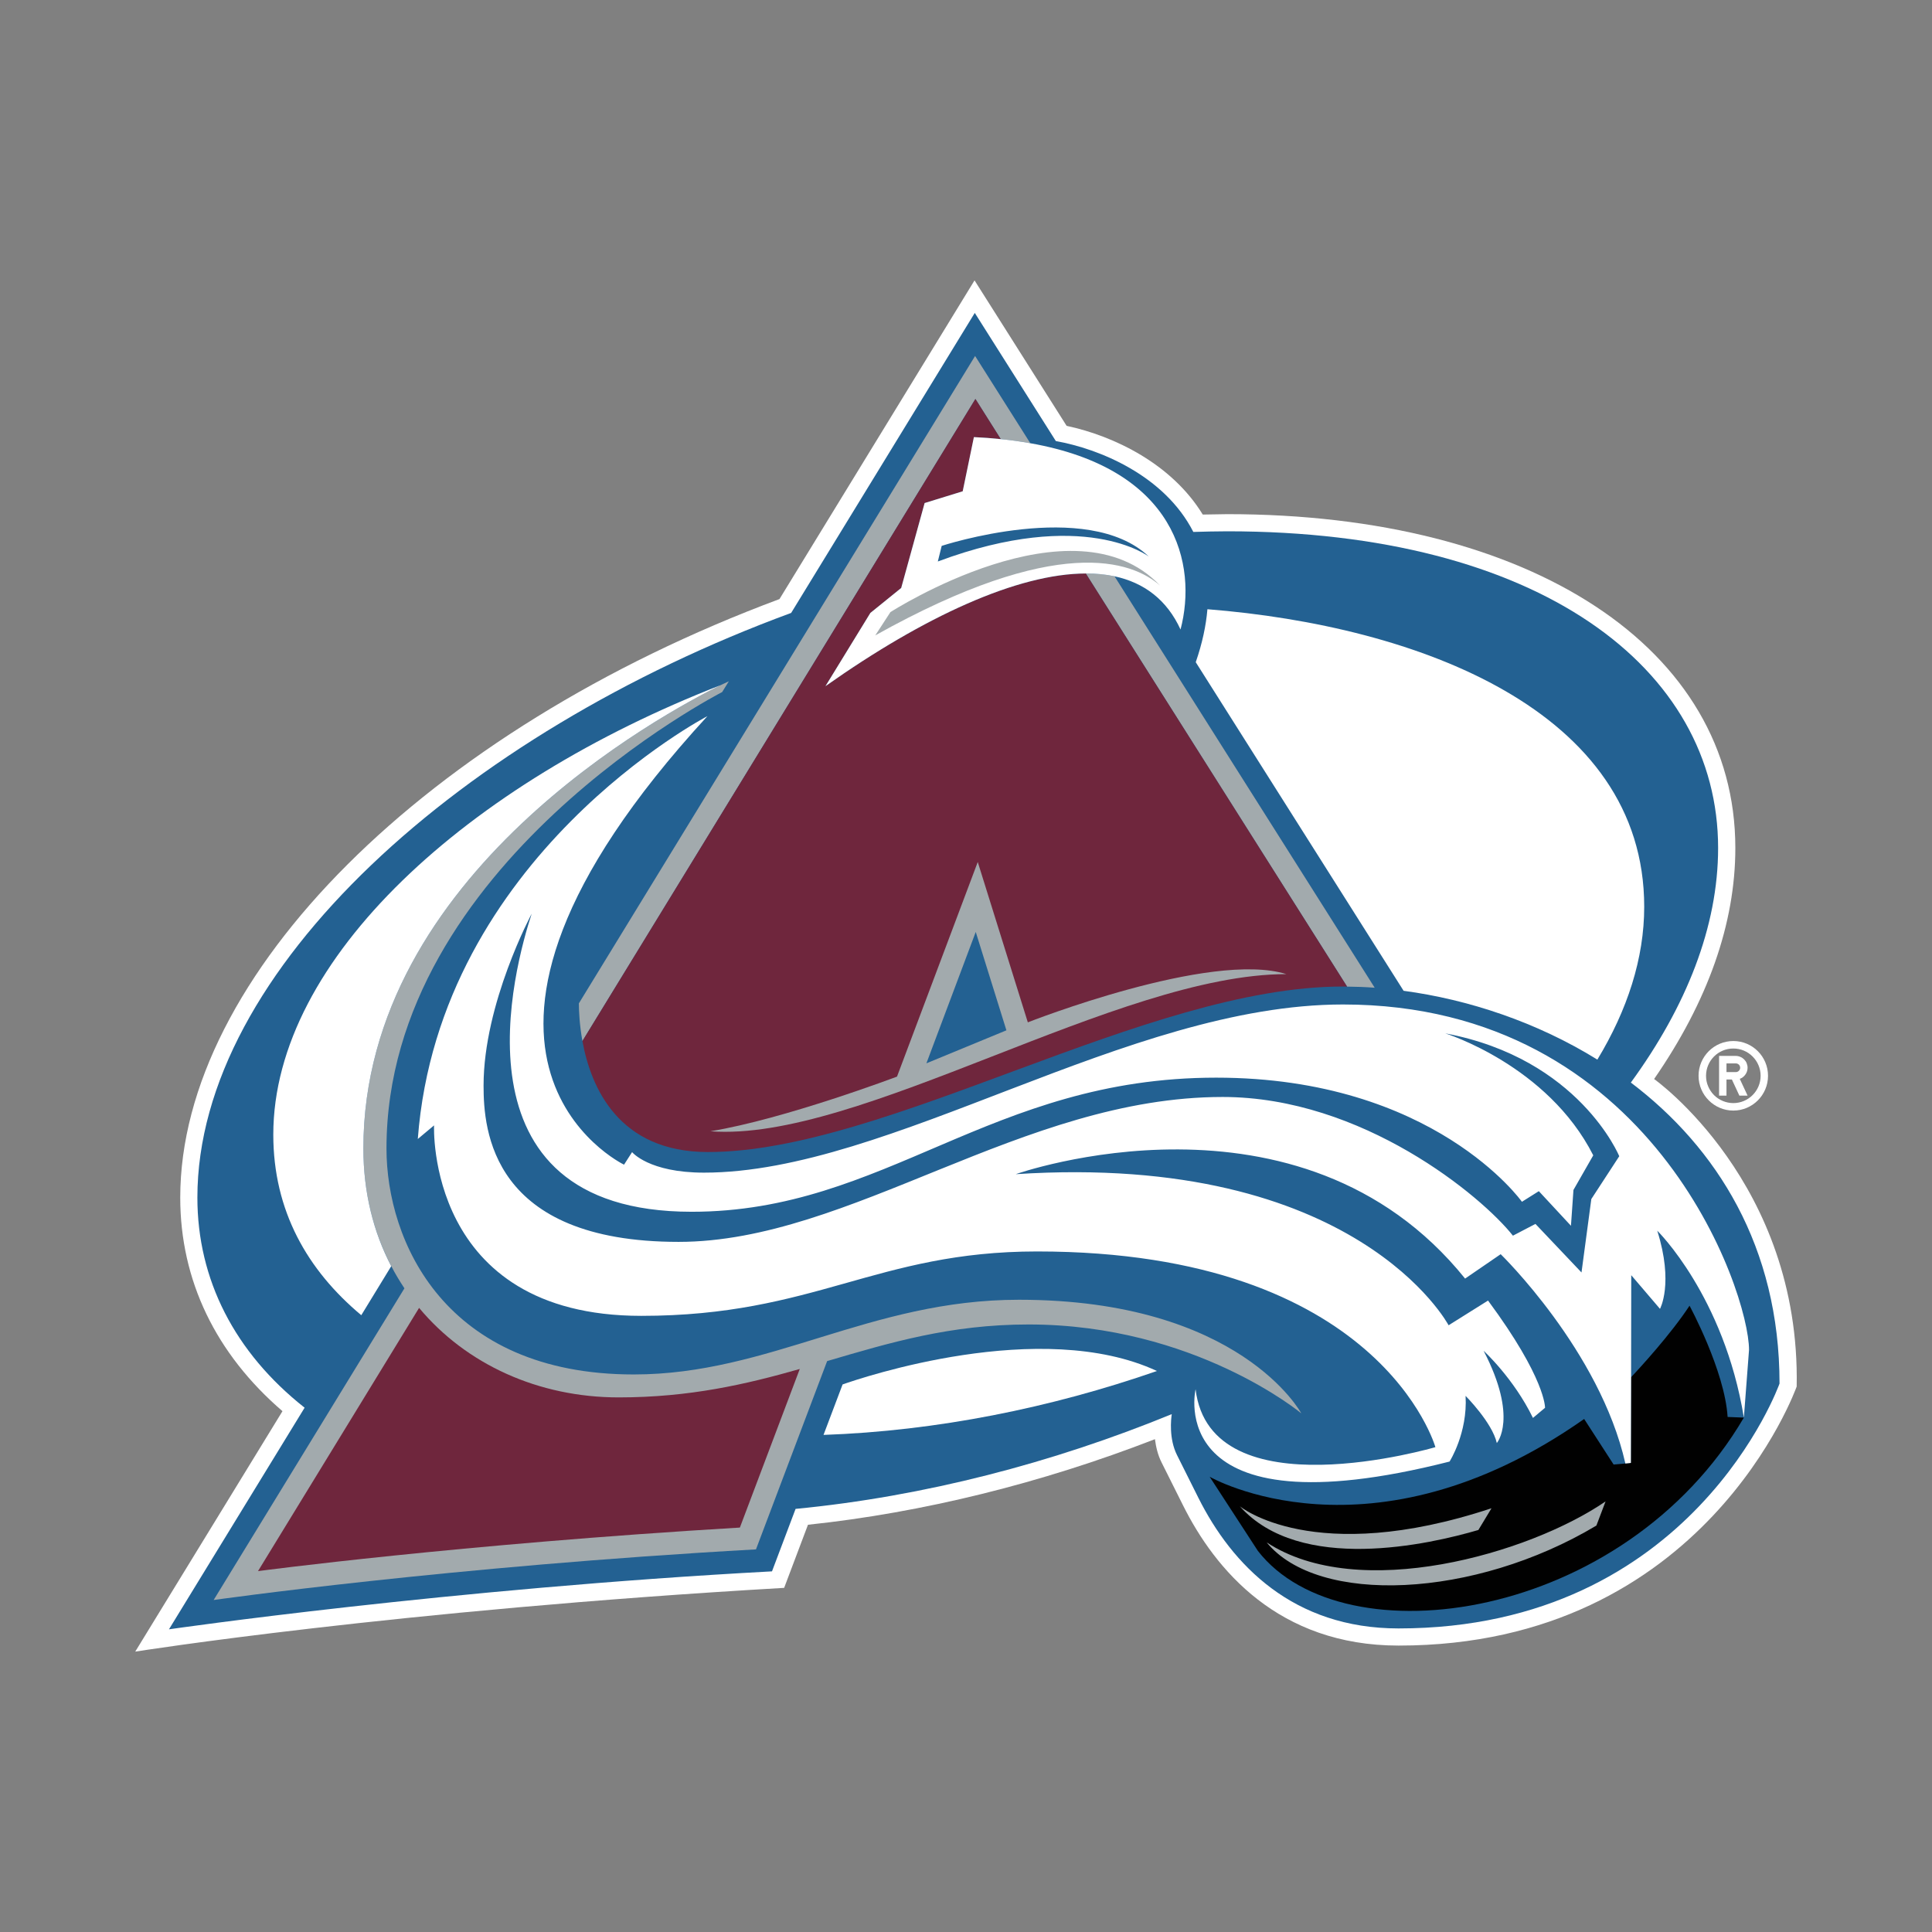 <svg width="24" height="24" viewBox="0 0 24 24" fill="none" xmlns="http://www.w3.org/2000/svg">
<rect x="0" y="0" width="24" height="24" fill="#808080" stroke="none"/>
<path d="M21.532 12.932C21.294 12.932 21.1 13.125 21.1 13.364C21.1 13.602 21.294 13.796 21.532 13.796C21.77 13.796 21.963 13.602 21.963 13.364C21.963 13.125 21.77 12.932 21.532 12.932ZM21.532 13.703C21.487 13.703 21.443 13.694 21.402 13.677C21.361 13.66 21.323 13.635 21.292 13.604C21.261 13.572 21.236 13.535 21.219 13.494C21.201 13.453 21.193 13.408 21.193 13.364C21.193 13.177 21.344 13.025 21.532 13.025C21.719 13.025 21.871 13.177 21.871 13.364C21.871 13.551 21.719 13.703 21.532 13.703ZM21.709 13.264C21.709 13.245 21.705 13.226 21.698 13.208C21.691 13.19 21.68 13.174 21.666 13.16C21.653 13.147 21.637 13.136 21.619 13.129C21.601 13.121 21.582 13.117 21.563 13.117H21.355V13.61H21.447V13.41H21.514L21.607 13.61H21.709L21.612 13.402C21.64 13.392 21.665 13.373 21.682 13.348C21.7 13.323 21.709 13.294 21.709 13.264H21.709ZM21.563 13.318H21.447V13.21H21.563C21.593 13.21 21.617 13.234 21.617 13.264C21.617 13.278 21.611 13.292 21.601 13.302C21.591 13.312 21.577 13.318 21.563 13.318Z" fill="white"/>
<path d="M20.548 13.404C21.215 12.439 21.557 11.474 21.557 10.534C21.557 8.054 19.021 6.387 15.246 6.387C15.246 6.387 15.066 6.39 14.941 6.392C14.559 5.767 13.848 5.418 13.25 5.29L12.106 3.483L9.683 7.442C5.297 9.075 2.239 12.124 2.239 14.877C2.239 15.905 2.68 16.817 3.509 17.53L1.68 20.517C1.68 20.517 4.888 20.006 9.741 19.725L10.037 18.941C11.459 18.791 12.938 18.425 14.347 17.878C14.36 17.972 14.381 18.072 14.431 18.17L14.696 18.7C15.093 19.495 15.88 20.442 17.374 20.442C21.183 20.442 22.319 17.224 22.319 17.224C22.368 14.692 20.548 13.404 20.548 13.404Z" fill="white"/>
<path d="M20.259 13.448C20.946 12.506 21.343 11.514 21.343 10.534C21.343 8.299 19.118 6.6 15.246 6.6C15.105 6.6 14.965 6.604 14.824 6.608C14.465 5.905 13.655 5.575 13.116 5.479L12.109 3.887L9.828 7.614C5.751 9.113 2.452 12.048 2.452 14.877C2.452 15.895 2.915 16.801 3.784 17.487L2.099 20.24C2.099 20.24 5.582 19.735 9.59 19.52L9.883 18.744C11.479 18.59 13.079 18.172 14.556 17.567C14.547 17.628 14.519 17.871 14.621 18.075L14.886 18.605C15.306 19.444 16.066 20.229 17.373 20.229C21.027 20.229 22.106 17.187 22.106 17.187C22.106 15.488 21.326 14.256 20.259 13.448Z" fill="#236192"/>
<path d="M20.988 16.22C20.755 16.575 20.373 16.99 20.261 17.11L20.259 18.173L20.19 18.18L20.045 18.193L19.679 17.627C17.021 19.493 15.027 18.345 15.027 18.345L15.626 19.266C16.692 20.634 20.177 20.141 21.663 17.61L21.461 17.602C21.426 17.028 20.988 16.22 20.988 16.22Z" fill="#010101"/>
<path d="M17.077 12.27L13.845 7.159C13.733 7.135 13.614 7.124 13.488 7.124L16.734 12.256C16.846 12.257 16.961 12.261 17.077 12.27ZM7.235 12.932L12.117 4.956L12.432 5.455C12.561 5.468 12.683 5.485 12.799 5.506L12.113 4.422L7.191 12.464C7.191 12.561 7.199 12.732 7.235 12.932Z" fill="#A2AAAD"/>
<path d="M12.657 16.146C10.803 16.146 9.562 17.074 7.873 17.074C5.522 17.074 4.801 15.415 4.801 14.267C4.801 10.729 8.971 8.597 8.971 8.597L9.054 8.463C9.04 8.469 9.004 8.486 8.95 8.512C8.257 8.854 4.514 10.856 4.514 14.267C4.514 14.813 4.64 15.306 4.861 15.729C4.91 15.824 4.965 15.915 5.024 16.004L2.654 19.876C2.654 19.876 5.578 19.459 9.391 19.247L10.275 16.908C11.048 16.681 11.803 16.453 12.777 16.453C14.839 16.453 16.165 17.557 16.165 17.557C16.165 17.557 15.41 16.146 12.657 16.146Z" fill="#A2AAAD"/>
<path d="M13.488 7.124C12.641 7.127 11.482 7.657 10.254 8.524L10.813 7.614L11.195 7.304L11.486 6.249L11.959 6.103L12.099 5.43C12.215 5.435 12.325 5.444 12.432 5.455L12.117 4.956L7.235 12.932C7.339 13.504 7.682 14.311 8.793 14.311C11.018 14.311 14.234 12.255 16.681 12.255C16.698 12.255 16.716 12.256 16.734 12.256L13.488 7.124V7.124ZM5.206 16.247L3.205 19.517C3.205 19.517 5.698 19.184 9.191 18.976L9.935 17.006C9.272 17.195 8.57 17.359 7.686 17.359C6.69 17.359 5.791 16.949 5.206 16.247Z" fill="#6F263D"/>
<path d="M18.365 19.006L18.528 18.736C16.315 19.469 15.401 18.711 15.401 18.711C16.149 19.552 17.759 19.184 18.365 19.006Z" fill="#A2AAAD"/>
<path d="M15.735 19.16C16.372 19.941 18.312 19.86 19.831 18.951L19.945 18.651C18.993 19.304 16.875 19.91 15.735 19.16ZM12.146 10.708L11.143 13.374C11.143 13.374 9.747 13.902 8.825 14.053C10.673 14.193 13.883 12.101 15.98 12.101C15.036 11.806 12.768 12.7 12.768 12.7L12.146 10.708Z" fill="#A2AAAD"/>
<path d="M12.121 11.577C11.931 12.083 11.714 12.66 11.508 13.209L12.502 12.799C12.384 12.42 12.25 11.992 12.121 11.577Z" fill="#236192"/>
<path d="M8.95 8.512C5.821 9.728 3.395 11.906 3.395 14.095C3.395 15.041 3.818 15.778 4.488 16.338L4.86 15.729C4.639 15.306 4.514 14.813 4.514 14.267C4.514 10.856 8.257 8.854 8.95 8.512H8.95ZM19.843 13.163C20.216 12.547 20.425 11.906 20.425 11.264C20.425 8.823 17.607 7.775 14.999 7.568C14.982 7.77 14.936 7.989 14.854 8.226L17.436 12.308C18.241 12.416 19.091 12.697 19.843 13.163ZM13.845 7.159C14.212 7.238 14.495 7.45 14.665 7.82C14.877 7.013 14.613 5.826 12.799 5.506C12.677 5.484 12.555 5.467 12.432 5.455C12.321 5.443 12.21 5.435 12.098 5.43L11.959 6.103L11.486 6.249L11.195 7.304L10.812 7.614L10.254 8.524C11.481 7.657 12.641 7.126 13.488 7.124C13.614 7.124 13.733 7.135 13.845 7.159Z" fill="white"/>
<path d="M16.683 12.478C14.002 12.478 11.057 14.567 8.745 14.567C8.059 14.567 7.852 14.312 7.852 14.312L7.752 14.468C7.752 14.468 4.918 13.107 8.788 8.896C8.788 8.896 5.456 10.633 5.19 14.149L5.392 13.98C5.392 13.98 5.287 16.346 7.966 16.346C10.12 16.346 10.884 15.546 12.883 15.546C17.147 15.546 17.831 17.977 17.831 17.977C17.831 17.977 15.036 18.801 14.852 17.258C14.852 17.258 14.425 19.066 18.007 18.156C18.007 18.156 18.233 17.802 18.206 17.34C18.206 17.34 18.537 17.672 18.594 17.926C18.594 17.926 18.865 17.616 18.43 16.78C18.43 16.78 18.802 17.119 19.043 17.614L19.193 17.488C19.193 17.488 19.204 17.127 18.485 16.156L17.995 16.463C17.995 16.463 16.855 14.31 12.618 14.586C12.618 14.586 16.147 13.334 18.2 15.883L18.642 15.58C18.642 15.58 19.874 16.777 20.191 18.18L20.259 18.173L20.262 17.11L20.264 15.841L20.621 16.259C20.621 16.259 20.794 15.945 20.587 15.288C20.587 15.288 21.416 16.099 21.663 17.61L21.727 16.769C21.727 16.044 20.523 12.478 16.683 12.478ZM19.768 14.895L19.646 15.807L19.074 15.204L18.794 15.35C18.409 14.862 16.925 13.627 15.188 13.627C12.696 13.627 10.564 15.427 8.43 15.427C6.1 15.427 6.007 14.036 6.007 13.486C6.007 12.464 6.605 11.35 6.605 11.35C6.4 11.975 5.527 15.053 8.592 15.053C11.004 15.053 12.297 13.387 15.108 13.387C17.814 13.387 18.906 14.929 18.906 14.929L19.116 14.797L19.515 15.227L19.546 14.782L19.792 14.352C19.224 13.231 17.954 12.837 17.954 12.837C19.617 13.149 20.115 14.363 20.115 14.363L19.768 14.895Z" fill="white"/>
<path d="M10.467 17.198L10.23 17.825C11.635 17.776 13.055 17.489 14.372 17.031C12.928 16.361 10.696 17.117 10.467 17.198Z" fill="white"/>
<path d="M14.271 6.914C13.506 6.187 11.698 6.781 11.698 6.781L11.65 6.975C13.47 6.296 14.271 6.914 14.271 6.914Z" fill="#236192"/>
<path d="M10.873 7.893C13.136 6.628 14.062 6.968 14.41 7.273C13.333 6.142 11.061 7.604 11.061 7.604L10.873 7.893L10.873 7.893Z" fill="#A2AAAD"/>
</svg>
